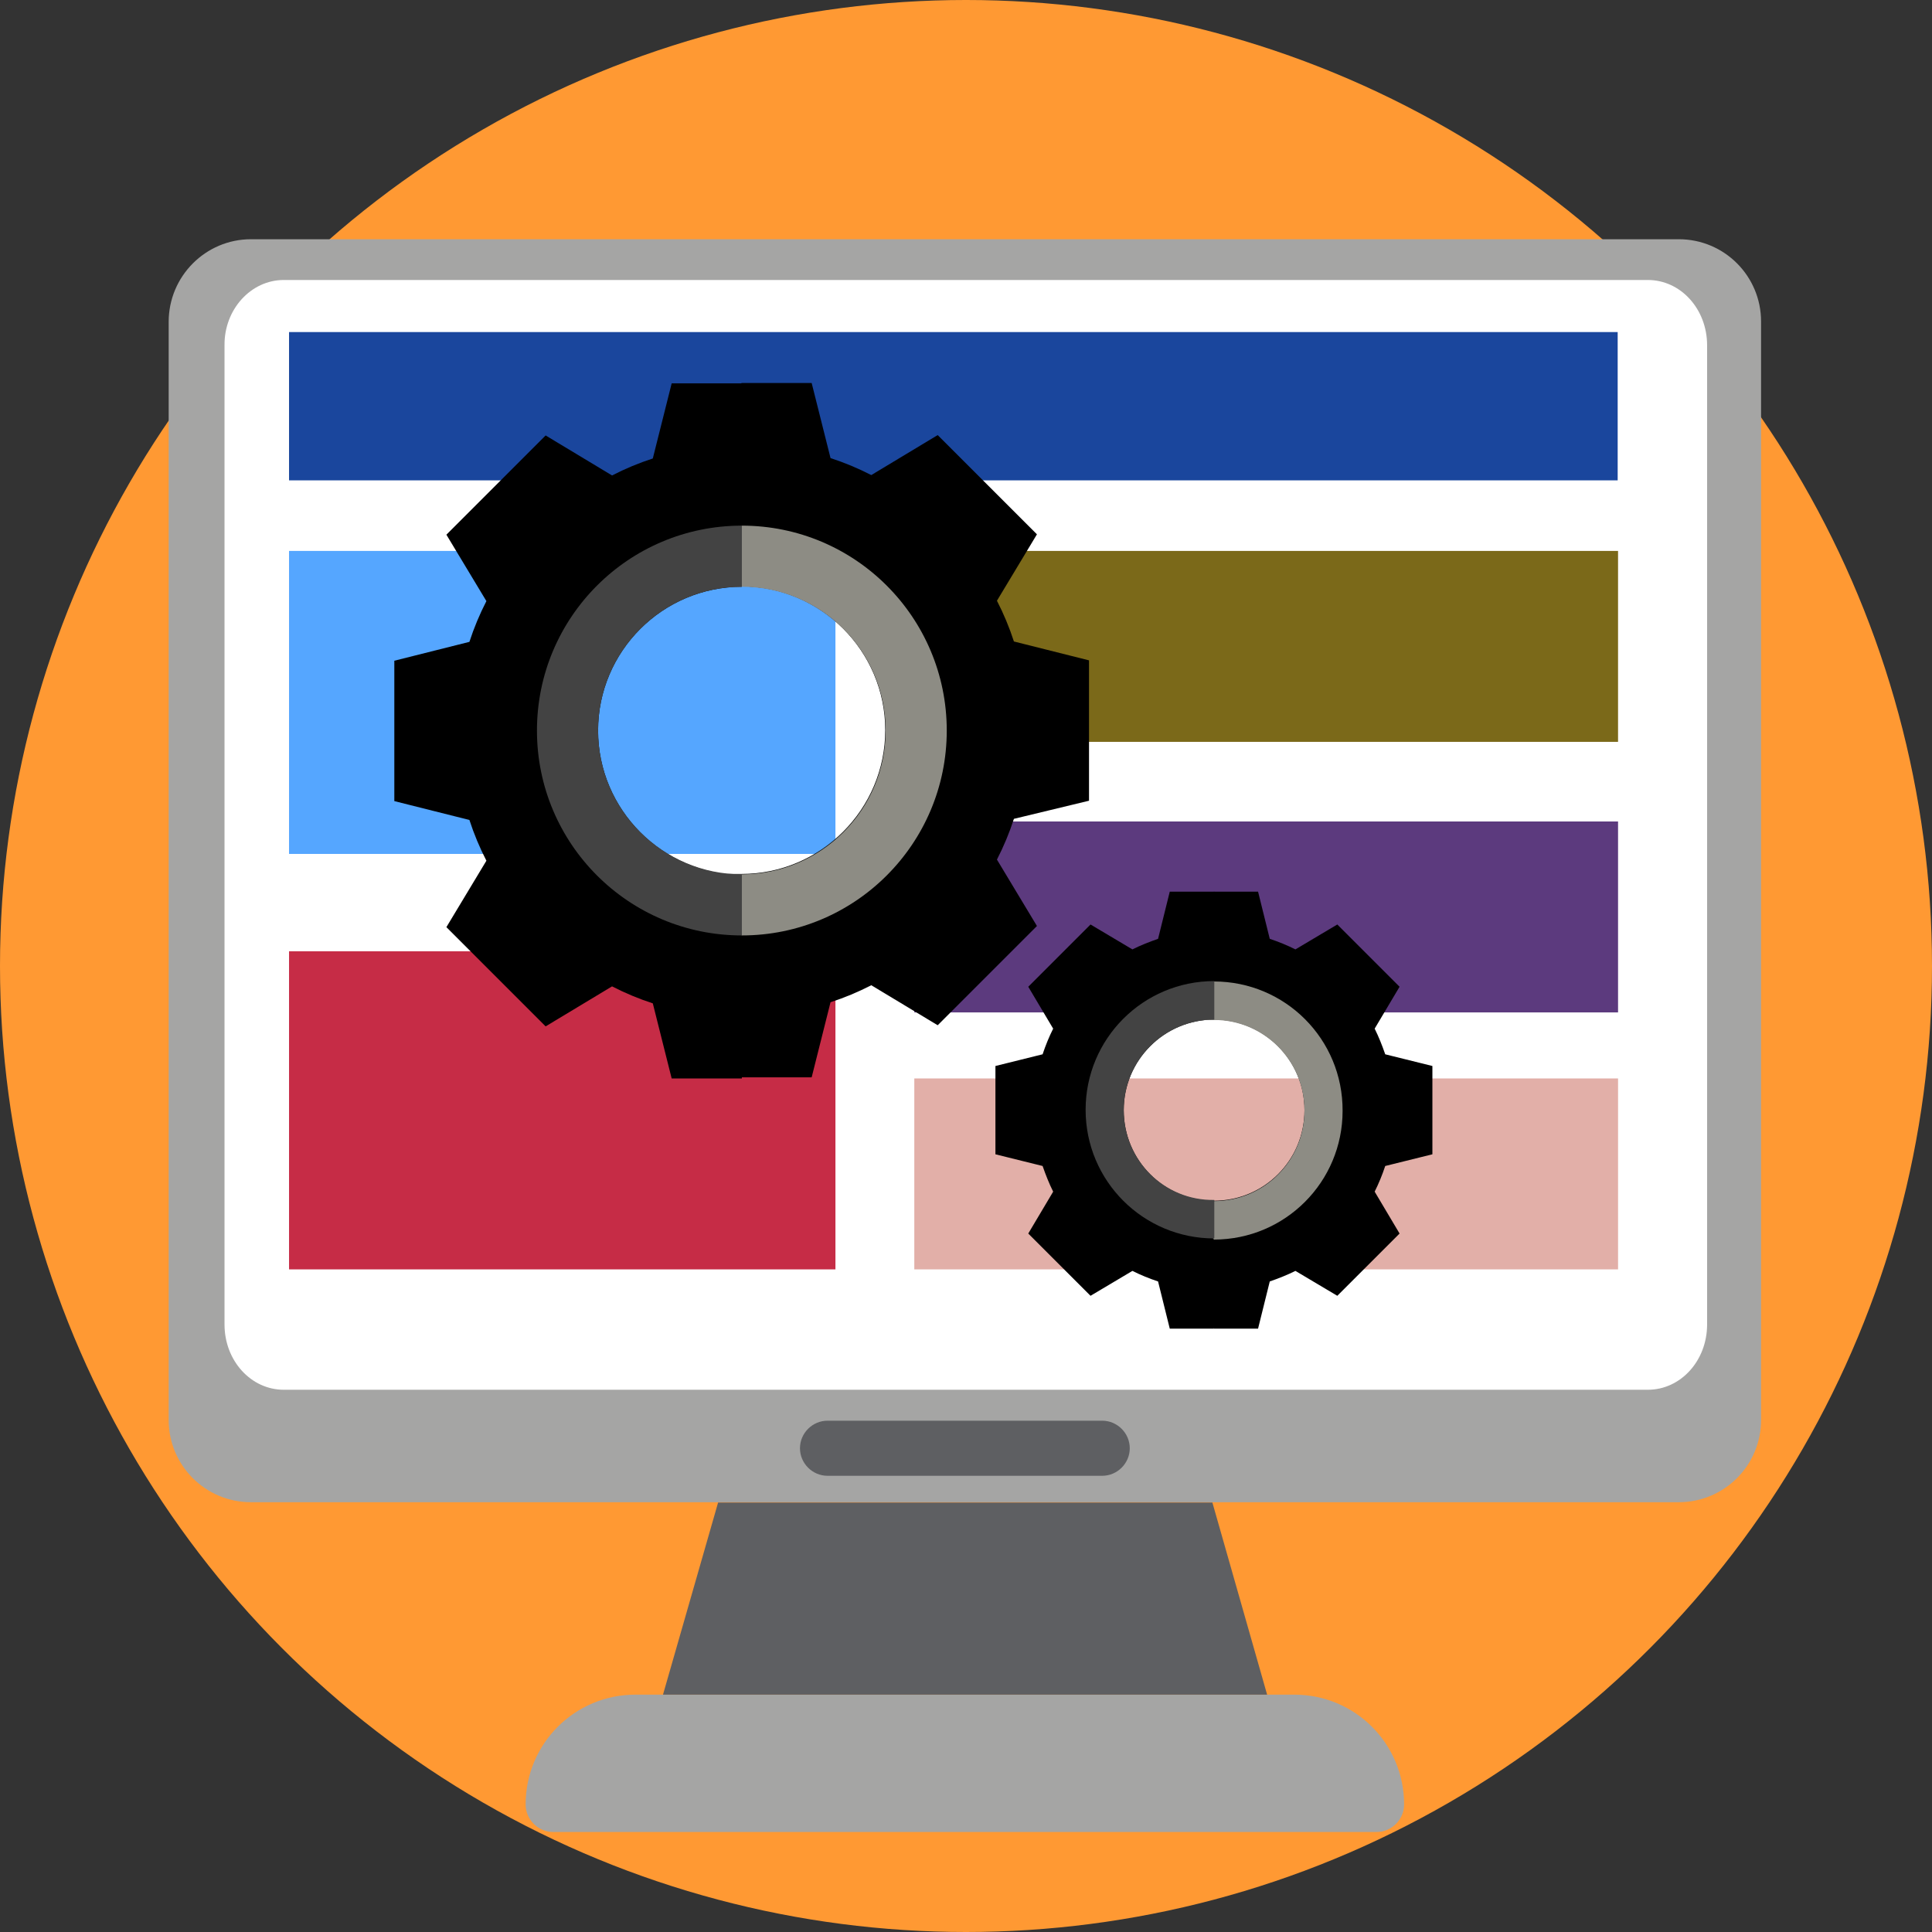 <?xml version="1.0" encoding="utf-8"?>
<!-- Generator: Adobe Illustrator 24.1.2, SVG Export Plug-In . SVG Version: 6.00 Build 0)  -->
<svg version="1.1" id="Layer_1" xmlns="http://www.w3.org/2000/svg" xmlns:xlink="http://www.w3.org/1999/xlink" x="0px" y="0px"
	 width="512px" height="512px" viewBox="0 0 512 512" style="enable-background:new 0 0 512 512;" xml:space="preserve">
<rect x="0" y="0" width="512" height="512" fill="#333333" stroke="none"/>
<style type="text/css">
	.st_cfg0{fill:#FF9933;}
	.st_cfg1{fill:#A5A5A4;}
	.st_cfg2{fill:#5E5F62;}
	.st_cfg3{fill:#FFFFFF;}
	.st_cfg4{fill:#1A469D;}
	.st_cfg5{fill:#55A6FF;}
	.st_cfg6{fill:#C62C46;}
	.st_cfg7{fill:#7B6919;}
	.st_cfg8{fill:#E2AFA8;}
	.st_cfg9{fill:#5C3A7E;}
	.st_cfg10{fill:#8D8C84;}
	.st_cfg11{fill:#434343;}
</style>
<circle class="st_cfg0" cx="256" cy="256" r="256"/>
<g>
	<path class="st_cfg1" d="M66.5,63.4h378.4c12.1,0,21.8,9.8,21.8,21.8v291.1c0,12.1-9.8,21.8-21.8,21.8H66.5c-12.1,0-21.8-9.8-21.8-21.8
		V85.3C44.7,73.2,54.5,63.4,66.5,63.4z"/>
	<path class="st_cfg1" d="M168.4,449.1h174.6c16.1,0,29.1,13,29.1,29.1c0,4-3.3,7.3-7.3,7.3H146.6c-4,0-7.3-3.3-7.3-7.3
		C139.3,462.1,152.3,449.1,168.4,449.1z"/>
	<path class="st_cfg2" d="M335.8,449.1H175.7l14.6-50.9h131L335.8,449.1z"/>
	<path class="st_cfg3" d="M75.2,74.2h361.5c8.7,0,15.7,7.7,15.7,17.3V351c0,9.6-7,17.3-15.7,17.3H75.2c-8.7,0-15.7-7.7-15.7-17.3V91.5
		C59.4,82,66.5,74.2,75.2,74.2z"/>
	<path class="st_cfg2" d="M292.1,391.1h-72.8c-4,0-7.3-3.3-7.3-7.3s3.3-7.3,7.3-7.3h72.8c4,0,7.3,3.3,7.3,7.3S296.1,391.1,292.1,391.1z"
		/>
	<rect x="76.6" y="88" class="st_cfg4" width="352.1" height="39.3"/>
	<rect x="76.6" y="146" class="st_cfg5" width="144.8" height="80.3"/>
	<rect x="76.6" y="252.1" class="st_cfg6" width="144.8" height="84.3"/>
	<rect x="242.3" y="146" class="st_cfg7" width="186.5" height="50.6"/>
	<rect x="242.3" y="285.8" class="st_cfg8" width="186.5" height="50.6"/>
	<rect x="242.3" y="217.7" class="st_cfg9" width="186.5" height="50.6"/>
	<g>
		<path d="M288.6,212.2V175l-19.9-5c-1.2-3.7-2.7-7.3-4.5-10.8l10.6-17.6l-26.3-26.3l-17.6,10.6c-3.5-1.8-7.1-3.3-10.8-4.5l-5-19.9
			h-18.6l-21.6,53.9h21.6c21,0,38.1,17.1,38.1,38.1s-17.1,38.1-38.1,38.1h-21.6l21.6,53.9h18.6l5-19.9c3.7-1.2,7.3-2.7,10.8-4.5
			l17.6,10.6l26.3-26.3l-10.6-17.6c1.8-3.5,3.3-7.1,4.5-10.8L288.6,212.2z"/>
		<path d="M158.5,193.6c0-21,17.1-38.1,38.1-38.1v-53.9H178l-5,19.9c-3.7,1.2-7.3,2.7-10.8,4.5l-17.6-10.6l-26.3,26.3l10.6,17.6
			c-1.8,3.5-3.3,7.1-4.5,10.8l-19.9,5v37.2l19.9,5c1.2,3.7,2.7,7.3,4.5,10.8l-10.6,17.6l26.3,26.3l17.6-10.6
			c3.5,1.8,7.1,3.3,10.8,4.5l5,19.9h18.6v-53.9C175.6,231.7,158.5,214.6,158.5,193.6z"/>
		<path class="st_cfg10" d="M196.6,139.3l-10.8,16.2h10.8c21,0,38.1,17.1,38.1,38.1s-17.1,38.1-38.1,38.1h-10.8l10.8,16.2
			c30,0,54.3-24.3,54.3-54.3S226.6,139.3,196.6,139.3z"/>
		<path class="st_cfg11" d="M158.5,193.6c0-21,17.1-38.1,38.1-38.1v-16.2c-30,0-54.3,24.3-54.3,54.3s24.3,54.3,54.3,54.3v-16.2
			C175.6,231.7,158.5,214.6,158.5,193.6z"/>
	</g>
	<g>
		<path d="M379.6,305.9v-23.4l-12.5-3.1c-0.8-2.3-1.7-4.6-2.8-6.8l6.6-11.1L354.4,245l-11.1,6.6c-2.2-1.1-4.4-2-6.8-2.8l-3.1-12.5
			h-11.7l-13.6,33.9h13.6c13.2,0,24,10.7,24,24s-10.7,24-24,24h-13.6l13.6,33.9h11.7l3.1-12.5c2.3-0.8,4.6-1.7,6.8-2.8l11.1,6.6
			l16.5-16.5l-6.6-11.1c1.1-2.2,2-4.4,2.8-6.8L379.6,305.9z"/>
		<path d="M297.8,294.2c0-13.2,10.7-24,24-24v-33.9H310l-3.1,12.5c-2.3,0.8-4.6,1.7-6.8,2.8l-11.1-6.6l-16.5,16.5l6.6,11.1
			c-1.1,2.2-2,4.4-2.8,6.8l-12.5,3.1v23.4l12.5,3.1c0.8,2.3,1.7,4.6,2.8,6.8l-6.6,11.1l16.5,16.5l11.1-6.6c2.2,1.1,4.4,2,6.8,2.8
			l3.1,12.5h11.7v-33.9C308.5,318.2,297.8,307.5,297.8,294.2z"/>
		<path class="st_cfg10" d="M321.7,260.1l-6.8,10.2h6.8c13.2,0,24,10.7,24,24s-10.7,24-24,24h-6.8l6.8,10.2c18.9,0,34.1-15.3,34.1-34.1
			C355.9,275.4,340.6,260.1,321.7,260.1z"/>
		<path class="st_cfg11" d="M297.8,294.2c0-13.2,10.7-24,24-24v-10.2c-18.9,0-34.1,15.3-34.1,34.1c0,18.9,15.3,34.1,34.1,34.1v-10.2
			C308.5,318.2,297.8,307.5,297.8,294.2z"/>
	</g>
</g>
</svg>
